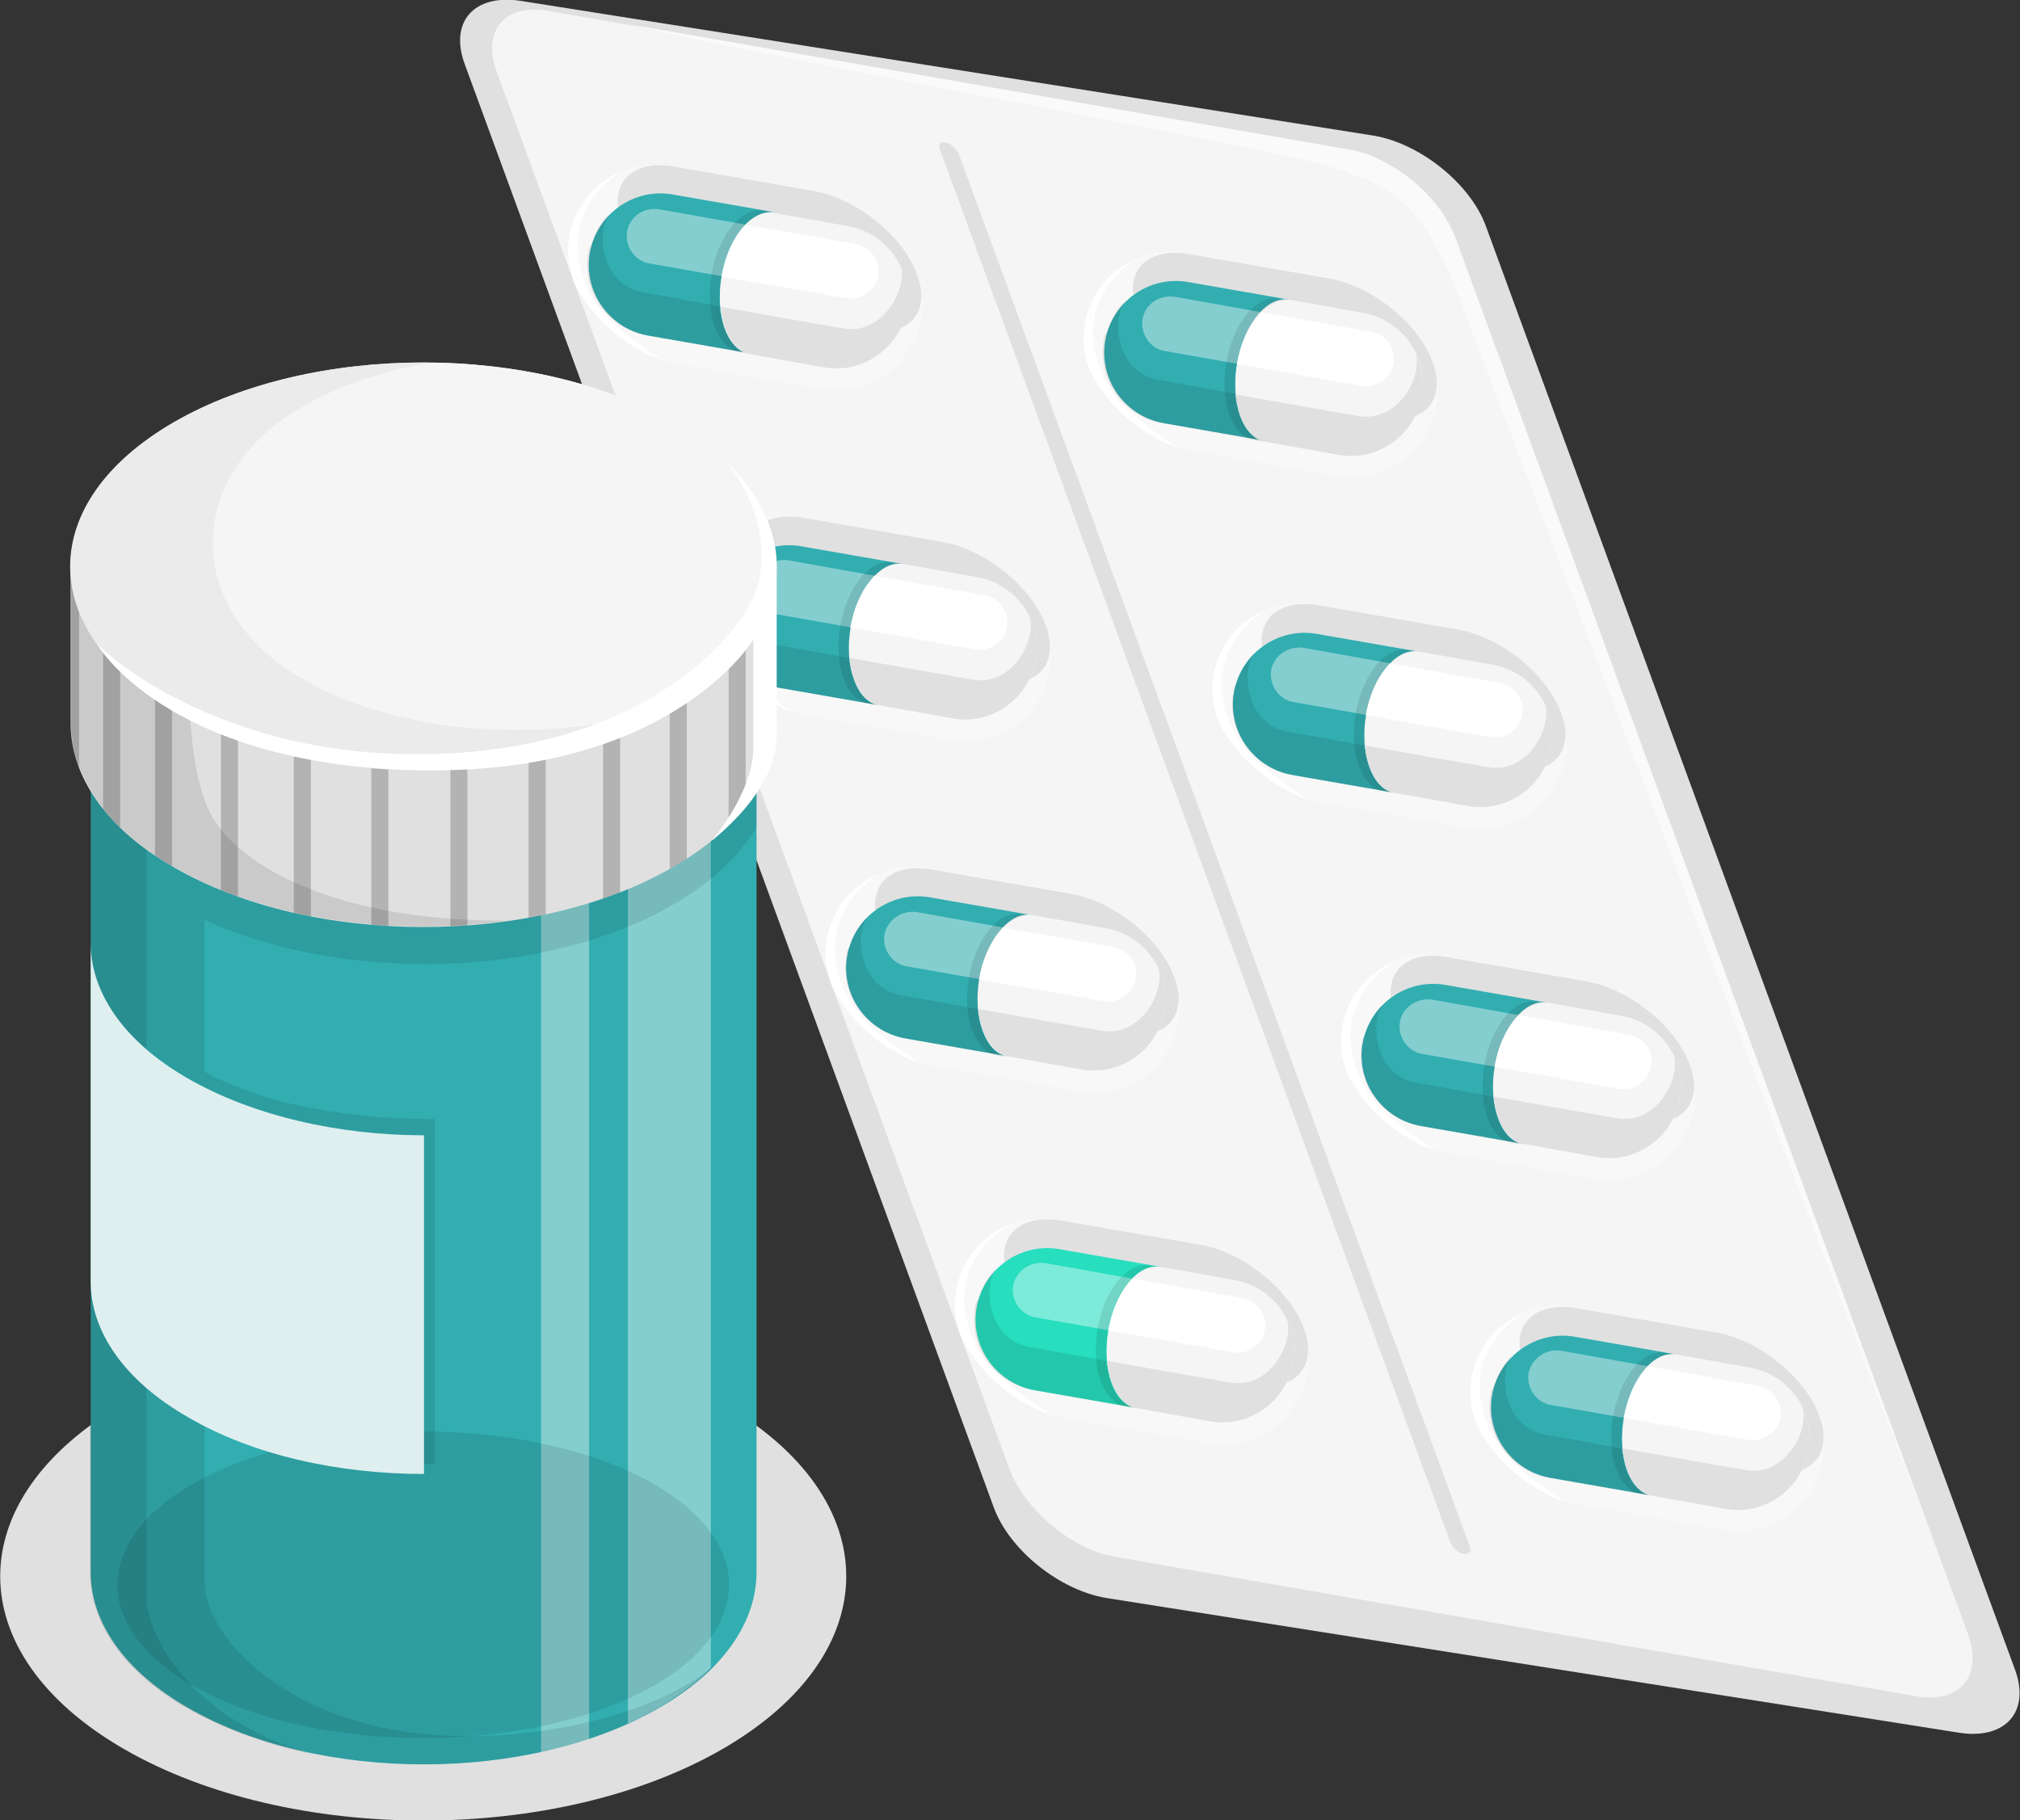 <?xml version="1.0" encoding="utf-8"?>
<!-- Generator: Adobe Illustrator 21.0.0, SVG Export Plug-In . SVG Version: 6.00 Build 0)  -->
<svg version="1.1" xmlns="http://www.w3.org/2000/svg" xmlns:xlink="http://www.w3.org/1999/xlink" x="0px" y="0px"
	 viewBox="0 0 260.6 234.9" style="enable-background:new 0 0 260.6 234.9;" xml:space="preserve">
<rect x="0" y="0" width="260.6" height="234.9" fill="#333333" stroke="none"/>
<style type="text/css">
	.st0{fill:#E0E0E0;}
	.st1{display:none;}
	.st2{fill:#F5F5F5;}
	.st3{fill:#FAFAFA;}
	.st4{opacity:0.7;fill:#FAFAFA;}
	.st5{fill:#FFFFFF;}
	.st6{fill:#27DEBF;}
	.st7{opacity:0.4;fill:#FFFFFF;}
	.st8{opacity:0.1;}
	.st9{fill:#32AEB1;}
	.st10{opacity:0.2;clip-path:url(#XMLID_2_);}
	.st11{opacity:0.1;clip-path:url(#XMLID_2_);}
	.st12{fill:#EBEBEB;}
	.st13{fill:#DFEFEF;}
</style>
<g id="Floor">
</g>
<g id="Shadows">
	<path id="Shadow_15_" class="st0" d="M93.2,181.1c21.3,12.3,21.3,32.3,0,44.6C71.9,238,37.3,238,16,225.7
		c-21.3-12.3-21.3-32.3,0-44.6C37.3,168.7,71.9,168.7,93.2,181.1z"/>
</g>
<g id="Clouds" class="st1">
</g>
<g id="Plants" class="st1">
</g>
<g id="Blister">
	<path id="XMLID_224_" class="st0" d="M259.9,215.3L191.7,29.2c-2-5.5-8.5-10.7-14.5-11.7L67.1,0.1c-6-0.9-9.2,2.8-7.1,8.3
		l68.2,186.1c2,5.5,8.5,10.7,14.5,11.7l110.1,17.4C258.8,224.5,262,220.8,259.9,215.3z"/>
	<path id="XMLID_223_" class="st2" d="M253.9,210.9L187.8,30.8c-2-5.3-8.1-10.5-13.7-11.4L70.7,1.4c-5.6-1-8.6,2.6-6.6,7.9
		l66.1,180.2c2,5.3,8.1,10.5,13.7,11.4l103.4,18C252.9,219.8,255.8,216.3,253.9,210.9z"/>
	<path id="XMLID_222_" class="st3" d="M174.1,19.3L80.9,3.1l0,0c28.3,6.4,84.1,16.1,91.4,18.6c7.4,2.5,11.5,4.3,16.8,18.9
		c5.4,14.6,61.1,160.4,61.1,160.4L187.8,30.8C185.9,25.4,179.7,20.3,174.1,19.3z"/>
	<path id="XMLID_221_" class="st0" d="M122,18.4c0.7,0.1,1.4,0.8,1.7,1.5l65.9,179.6c0.3,0.7-0.1,1.1-0.8,1
		c-0.7-0.1-1.4-0.8-1.7-1.5L121.3,19.4C121,18.7,121.3,18.2,122,18.4z"/>
	<path id="XMLID_220_" class="st4" d="M168.1,171.5L168.1,171.5c-0.2-0.6-0.5-1.1-0.8-1.7c-0.1-0.1-0.3-0.5-0.3-0.6
		c-2.5-4.1-7.6-7.8-12.4-8.6l-17.8-3.1c-0.1,0-0.1,0-0.1,0c-2-0.4-4.2-0.3-6.2,0.4c-5.8,2.1-8.8,8.5-6.6,14.3
		c0.2,0.6,0.5,1.1,0.8,1.6c0.1,0.1,0.3,0.4,0.4,0.6c2.6,4.1,7.6,7.8,12.3,8.6l17.8,3.1c0.1,0,0.1,0,0.1,0c2,0.4,4.2,0.3,6.2-0.4
		C167.3,183.6,170.2,177.2,168.1,171.5L168.1,171.5L168.1,171.5z"/>
	<path id="XMLID_219_" class="st0" d="M130.1,164.8c1.8,5,7.9,9.9,13.5,10.8l17.8,3.1c5.6,1,8.7-2.3,6.8-7.3
		c-1.8-5-7.9-9.9-13.5-10.8l-17.8-3.1C131.3,156.6,128.2,159.8,130.1,164.8z"/>
	<path id="XMLID_218_" class="st5" d="M130.1,158.1c-5.5,2.3-8.3,8.5-6.2,14.1c0.2,0.6,0.5,1.1,0.8,1.6c0.1,0.1,0.3,0.4,0.4,0.6
		c2.2,3.5,6.2,6.7,10.3,8.1c-6.1-4.1-9.7-6.9-10.8-12.8C123.4,163.6,127.6,159.5,130.1,158.1z"/>
	<g>
		<path id="XMLID_217_" class="st2" d="M146.6,181.7c-1.3-0.2-2.5-1.4-3.2-3.3c-1.4-3.9-0.4-9.7,2.2-12.9c1.3-1.6,2.8-2.3,4.2-2
			l9.5,1.7c5,0.9,8.4,5.7,7.5,10.7c-0.9,5-5.7,8.4-10.7,7.5L146.6,181.7z"/>
		<path id="XMLID_215_" class="st6" d="M133.5,179.4c-5-0.9-8.4-5.7-7.5-10.7c0.9-5,5.7-8.4,10.7-7.5l13.2,2.3
			c-1.3-0.2-2.8,0.4-4.2,2c-2.7,3.2-3.7,9-2.2,12.9c0.7,2,1.9,3.1,3.2,3.3L133.5,179.4z"/>
		<path id="XMLID_213_" class="st7" d="M130.7,165.9c-0.3,1.9,1,3.8,2.9,4.1l15.9,2.8c0.4-2.3,0.3-4.8-0.4-6.7
			c-0.1-0.2-0.2-0.4-0.2-0.6l-14-2.5C132.9,162.7,131.1,164,130.7,165.9z"/>
		<path id="XMLID_212_" class="st2" d="M146.6,181.7c-1.3-0.2-2.5-1.4-3.2-3.3c-1.4-3.9-0.4-9.7,2.2-12.9c1.3-1.6,2.8-2.3,4.2-2
			l9.5,1.7c5,0.9,8.4,5.7,7.5,10.7c-0.9,5-5.7,8.4-10.7,7.5L146.6,181.7z"/>
		<path id="XMLID_210_" class="st8" d="M145.6,165.5c-2.7,3.2-3.7,9-2.2,12.9c0.7,2,1.9,3.1,3.2,3.3l-0.8-0.1l-0.6-0.1
			c-1.3-0.2-2.5-1.4-3.2-3.3c-1.4-3.9-0.4-9.7,2.2-12.9c1.3-1.6,2.8-2.3,4.2-2l1.3,0.2C148.4,163.3,146.9,163.9,145.6,165.5z"/>
		<path id="XMLID_209_" class="st0" d="M166,170.2L166,170.2c0.8,1.7,1.2,3.7,0.8,5.7c-0.9,5-5.7,8.4-10.7,7.5l-9.5-1.7
			c-1.3-0.2-2.5-1.4-3.2-3.3c-0.3-0.9-0.5-1.8-0.6-2.8c5.6,1,12.4,2.2,15.9,2.8C164,179.3,167,173,166,170.2z"/>
		<path id="XMLID_208_" class="st5" d="M163.2,171.6c-0.3,1.9-2.2,3.2-4.1,2.9l-16.1-2.8c0.4-2.3,1.3-4.6,2.7-6.2
			c0.1-0.2,0.3-0.3,0.4-0.5l14.2,2.5C162.2,167.9,163.5,169.7,163.2,171.6z"/>
		<path id="XMLID_207_" class="st8" d="M126.2,167.6c0.1-0.2,0.1-0.3,0.2-0.5c0-0.1,0.1-0.2,0.1-0.4c0.1-0.1,0.1-0.3,0.2-0.4
			c0.1-0.1,0.1-0.3,0.2-0.4c0-0.1,0.1-0.1,0.1-0.2c0.3-0.6,0.7-1.1,1.1-1.6c0,0,0,0,0,0c0.2-0.2,0.3-0.3,0.5-0.5l0,0
			c-1.9,2.4-1.1,9.2,4.1,10.2c1.8,0.3,4.5,0.8,10,1.8c0.1,1,0.3,1.9,0.6,2.8c0.7,2,1.9,3.1,3.2,3.3l-13.2-2.3
			c-5-0.9-8.4-5.7-7.5-10.7c0-0.3,0.1-0.6,0.2-0.8C126.2,167.8,126.2,167.7,126.2,167.6z"/>
	</g>
	<path id="XMLID_206_" class="st4" d="M234.6,182.7L234.6,182.7c-0.2-0.6-0.5-1.1-0.8-1.7c-0.1-0.1-0.3-0.5-0.3-0.6
		c-2.5-4.1-7.6-7.8-12.4-8.6l-17.8-3.1c-0.1,0-0.1,0-0.1,0c-2-0.4-4.2-0.3-6.2,0.4c-5.8,2.1-8.8,8.5-6.6,14.3
		c0.2,0.6,0.5,1.1,0.8,1.6c0.1,0.1,0.3,0.4,0.4,0.6c2.6,4.1,7.6,7.8,12.3,8.6l17.8,3.1c0.1,0,0.1,0,0.1,0c2,0.4,4.2,0.3,6.2-0.4
		C233.8,194.9,236.7,188.5,234.6,182.7L234.6,182.7L234.6,182.7z"/>
	<path id="XMLID_205_" class="st0" d="M196.6,176.1c1.8,5,7.9,9.9,13.5,10.8l17.8,3.1c5.6,1,8.7-2.3,6.8-7.3
		c-1.8-5-7.9-9.9-13.5-10.8l-17.8-3.1C197.8,167.9,194.7,171.1,196.6,176.1z"/>
	<path id="XMLID_204_" class="st5" d="M196.6,169.4c-5.5,2.3-8.3,8.5-6.2,14.1c0.2,0.6,0.5,1.1,0.8,1.6c0.1,0.1,0.3,0.4,0.4,0.6
		c2.2,3.5,6.2,6.7,10.3,8.1c-6.1-4.1-9.7-6.9-10.8-12.8C189.9,174.9,194.1,170.8,196.6,169.4z"/>
	<g>
		<path id="XMLID_203_" class="st2" d="M213.1,193c-1.3-0.2-2.5-1.4-3.2-3.3c-1.4-3.9-0.4-9.7,2.2-12.9c1.3-1.6,2.8-2.3,4.2-2
			l9.5,1.7c5,0.9,8.4,5.7,7.5,10.7c-0.9,5-5.7,8.4-10.7,7.5L213.1,193z"/>
		<path id="XMLID_201_" class="st9" d="M200,190.7c-5-0.9-8.4-5.7-7.5-10.7c0.9-5,5.7-8.4,10.7-7.5l13.2,2.3c-1.3-0.2-2.8,0.4-4.2,2
			c-2.7,3.2-3.7,9-2.2,12.9c0.7,2,1.9,3.1,3.2,3.3L200,190.7z"/>
		<path id="XMLID_199_" class="st7" d="M197.2,177.2c-0.3,1.9,1,3.8,2.9,4.1l15.9,2.8c0.4-2.3,0.3-4.8-0.4-6.7
			c-0.1-0.2-0.2-0.4-0.2-0.6l-14-2.5C199.4,174,197.6,175.3,197.2,177.2z"/>
		<path id="XMLID_198_" class="st2" d="M213.1,193c-1.3-0.2-2.5-1.4-3.2-3.3c-1.4-3.9-0.4-9.7,2.2-12.9c1.3-1.6,2.8-2.3,4.2-2
			l9.5,1.7c5,0.9,8.4,5.7,7.5,10.7c-0.9,5-5.7,8.4-10.7,7.5L213.1,193z"/>
		<path id="XMLID_196_" class="st8" d="M212.1,176.8c-2.7,3.2-3.7,9-2.2,12.9c0.7,2,1.9,3.1,3.2,3.3l-0.8-0.1l-0.6-0.1
			c-1.3-0.2-2.5-1.4-3.2-3.3c-1.4-3.9-0.4-9.7,2.2-12.9c1.3-1.6,2.8-2.3,4.2-2l1.3,0.2C214.9,174.6,213.4,175.2,212.1,176.8z"/>
		<path id="XMLID_195_" class="st0" d="M232.5,181.5L232.5,181.5c0.8,1.7,1.2,3.7,0.8,5.7c-0.9,5-5.7,8.4-10.7,7.5l-9.5-1.7
			c-1.3-0.2-2.5-1.4-3.2-3.3c-0.3-0.9-0.5-1.8-0.6-2.8c5.6,1,12.4,2.2,15.9,2.8C230.5,190.6,233.5,184.3,232.5,181.5z"/>
		<path id="XMLID_194_" class="st5" d="M229.7,182.9c-0.3,1.9-2.2,3.2-4.1,2.9l-16.1-2.8c0.4-2.3,1.3-4.6,2.7-6.2
			c0.1-0.2,0.3-0.3,0.4-0.5l14.2,2.5C228.7,179.2,230,181,229.7,182.9z"/>
		<path id="XMLID_193_" class="st8" d="M192.7,178.9c0.1-0.2,0.1-0.3,0.2-0.5c0-0.1,0.1-0.2,0.1-0.4c0.1-0.1,0.1-0.3,0.2-0.4
			c0.1-0.1,0.1-0.3,0.2-0.4c0-0.1,0.1-0.1,0.1-0.2c0.3-0.6,0.7-1.1,1.1-1.6c0,0,0,0,0,0c0.2-0.2,0.3-0.3,0.5-0.5l0,0
			c-1.9,2.4-1.1,9.2,4.1,10.2c1.8,0.3,4.5,0.8,10,1.8c0.1,1,0.3,1.9,0.6,2.8c0.7,2,1.9,3.1,3.2,3.3l-13.2-2.3
			c-5-0.9-8.4-5.7-7.5-10.7c0-0.3,0.1-0.6,0.2-0.8C192.7,179,192.7,179,192.7,178.9z"/>
	</g>
	<path id="XMLID_192_" class="st4" d="M151.5,126.1L151.5,126.1c-0.2-0.6-0.5-1.1-0.8-1.7c-0.1-0.1-0.3-0.5-0.3-0.6
		c-2.5-4.1-7.6-7.8-12.4-8.6l-17.8-3.1c-0.1,0-0.1,0-0.1,0c-2-0.4-4.2-0.3-6.2,0.4c-5.8,2.1-8.8,8.5-6.6,14.3
		c0.2,0.6,0.5,1.1,0.8,1.6c0.1,0.1,0.3,0.4,0.4,0.6c2.6,4.1,7.6,7.8,12.3,8.6l17.8,3.1c0.1,0,0.1,0,0.1,0c2,0.4,4.2,0.3,6.2-0.4
		C150.7,138.3,153.6,131.9,151.5,126.1L151.5,126.1L151.5,126.1z"/>
	<path id="XMLID_191_" class="st0" d="M113.4,119.5c1.8,5,7.9,9.9,13.5,10.8l17.8,3.1c5.6,1,8.7-2.3,6.8-7.3
		c-1.8-5-7.9-9.9-13.5-10.8l-17.8-3.1C114.7,111.2,111.6,114.5,113.4,119.5z"/>
	<path id="XMLID_190_" class="st5" d="M113.4,112.8c-5.5,2.3-8.3,8.5-6.2,14.1c0.2,0.6,0.5,1.1,0.8,1.6c0.1,0.1,0.3,0.4,0.4,0.6
		c2.2,3.5,6.2,6.7,10.3,8.1c-6.1-4.1-9.7-6.9-10.8-12.8C106.8,118.3,110.9,114.2,113.4,112.8z"/>
	<g>
		<path id="XMLID_189_" class="st2" d="M130,136.3c-1.3-0.2-2.5-1.4-3.2-3.3c-1.4-3.9-0.4-9.7,2.2-12.9c1.3-1.6,2.8-2.3,4.2-2
			l9.5,1.7c5,0.9,8.4,5.7,7.5,10.7c-0.9,5-5.7,8.4-10.7,7.5L130,136.3z"/>
		<path id="XMLID_187_" class="st9" d="M116.8,134c-5-0.9-8.4-5.7-7.5-10.7c0.9-5,5.7-8.4,10.7-7.5l13.2,2.3c-1.3-0.2-2.8,0.4-4.2,2
			c-2.7,3.2-3.7,9-2.2,12.9c0.7,2,1.9,3.1,3.2,3.3L116.8,134z"/>
		<path id="XMLID_185_" class="st7" d="M114.1,120.6c-0.3,1.9,1,3.8,2.9,4.1l15.9,2.8c0.4-2.3,0.3-4.8-0.4-6.7
			c-0.1-0.2-0.2-0.4-0.2-0.6l-14-2.5C116.3,117.4,114.5,118.7,114.1,120.6z"/>
		<path id="XMLID_184_" class="st2" d="M130,136.3c-1.3-0.2-2.5-1.4-3.2-3.3c-1.4-3.9-0.4-9.7,2.2-12.9c1.3-1.6,2.8-2.3,4.2-2
			l9.5,1.7c5,0.9,8.4,5.7,7.5,10.7c-0.9,5-5.7,8.4-10.7,7.5L130,136.3z"/>
		<path id="XMLID_182_" class="st8" d="M129,120.2c-2.7,3.2-3.7,9-2.2,12.9c0.7,2,1.9,3.1,3.2,3.3l-0.8-0.1l-0.6-0.1
			c-1.3-0.2-2.5-1.4-3.2-3.3c-1.4-3.9-0.4-9.7,2.2-12.9c1.3-1.6,2.8-2.3,4.2-2l1.3,0.2C131.8,117.9,130.3,118.6,129,120.2z"/>
		<path id="XMLID_181_" class="st0" d="M149.4,124.8L149.4,124.8c0.8,1.7,1.2,3.7,0.8,5.7c-0.9,5-5.7,8.4-10.7,7.5l-9.5-1.7
			c-1.3-0.2-2.5-1.4-3.2-3.3c-0.3-0.9-0.5-1.8-0.6-2.8c5.6,1,12.4,2.2,15.9,2.8C147.3,133.9,150.4,127.7,149.4,124.8z"/>
		<path id="XMLID_180_" class="st5" d="M146.5,126.3c-0.3,1.9-2.2,3.2-4.1,2.9l-16.1-2.8c0.4-2.3,1.3-4.6,2.7-6.2
			c0.1-0.2,0.3-0.3,0.4-0.5l14.2,2.5C145.6,122.5,146.9,124.4,146.5,126.3z"/>
		<path id="XMLID_179_" class="st8" d="M109.6,122.2c0.1-0.2,0.1-0.3,0.2-0.5c0-0.1,0.1-0.2,0.1-0.4c0.1-0.1,0.1-0.3,0.2-0.4
			c0.1-0.1,0.1-0.3,0.2-0.4c0-0.1,0.1-0.1,0.1-0.2c0.3-0.6,0.7-1.1,1.1-1.6c0,0,0,0,0,0c0.2-0.2,0.3-0.3,0.5-0.5l0,0
			c-1.9,2.4-1.1,9.2,4.1,10.2c1.8,0.3,4.5,0.8,10,1.8c0.1,1,0.3,1.9,0.6,2.8c0.7,2,1.9,3.1,3.2,3.3l-13.2-2.3
			c-5-0.9-8.4-5.7-7.5-10.7c0-0.3,0.1-0.6,0.2-0.8C109.5,122.4,109.6,122.3,109.6,122.2z"/>
	</g>
	<path id="XMLID_178_" class="st4" d="M218,137.4L218,137.4c-0.2-0.6-0.5-1.1-0.8-1.7c-0.1-0.1-0.3-0.5-0.3-0.6
		c-2.5-4.1-7.6-7.8-12.4-8.6l-17.8-3.1c-0.1,0-0.1,0-0.1,0c-2-0.4-4.2-0.3-6.2,0.4c-5.8,2.1-8.8,8.5-6.6,14.3
		c0.2,0.6,0.5,1.1,0.8,1.6c0.1,0.1,0.3,0.4,0.4,0.6c2.6,4.1,7.6,7.8,12.3,8.6l17.8,3.1c0.1,0,0.1,0,0.1,0c2,0.4,4.2,0.3,6.2-0.4
		C217.1,149.6,220.1,143.2,218,137.4L218,137.4L218,137.4z"/>
	<path id="XMLID_177_" class="st0" d="M179.9,130.8c1.8,5,7.9,9.9,13.5,10.8l17.8,3.1c5.6,1,8.7-2.3,6.8-7.3
		c-1.8-5-7.9-9.9-13.5-10.8l-17.8-3.1C181.2,122.5,178.1,125.8,179.9,130.8z"/>
	<path id="XMLID_176_" class="st5" d="M179.9,124.1c-5.5,2.3-8.3,8.5-6.2,14.1c0.2,0.6,0.5,1.1,0.8,1.6c0.1,0.1,0.3,0.4,0.4,0.6
		c2.2,3.5,6.2,6.7,10.3,8.1c-6.1-4.1-9.7-6.9-10.8-12.8C173.3,129.6,177.4,125.5,179.9,124.1z"/>
	<g>
		<path id="XMLID_175_" class="st2" d="M196.5,147.6c-1.3-0.2-2.5-1.4-3.2-3.3c-1.4-3.9-0.4-9.7,2.2-12.9c1.3-1.6,2.8-2.3,4.2-2
			l9.5,1.7c5,0.9,8.4,5.7,7.5,10.7c-0.9,5-5.7,8.4-10.7,7.5L196.5,147.6z"/>
		<path id="XMLID_173_" class="st9" d="M183.3,145.3c-5-0.9-8.4-5.7-7.5-10.7c0.9-5,5.7-8.4,10.7-7.5l13.2,2.3
			c-1.3-0.2-2.8,0.4-4.2,2c-2.7,3.2-3.7,9-2.2,12.9c0.7,2,1.9,3.1,3.2,3.3L183.3,145.3z"/>
		<path id="XMLID_171_" class="st7" d="M180.6,131.9c-0.3,1.9,1,3.8,2.9,4.1l15.9,2.8c0.4-2.3,0.3-4.8-0.4-6.7
			c-0.1-0.2-0.2-0.4-0.2-0.6l-14-2.5C182.8,128.7,180.9,130,180.6,131.9z"/>
		<path id="XMLID_170_" class="st2" d="M196.5,147.6c-1.3-0.2-2.5-1.4-3.2-3.3c-1.4-3.9-0.4-9.7,2.2-12.9c1.3-1.6,2.8-2.3,4.2-2
			l9.5,1.7c5,0.9,8.4,5.7,7.5,10.7c-0.9,5-5.7,8.4-10.7,7.5L196.5,147.6z"/>
		<path id="XMLID_168_" class="st8" d="M195.5,131.5c-2.7,3.2-3.7,9-2.2,12.9c0.7,2,1.9,3.1,3.2,3.3l-0.8-0.1l-0.6-0.1
			c-1.3-0.2-2.5-1.4-3.2-3.3c-1.4-3.9-0.4-9.7,2.2-12.9c1.3-1.6,2.8-2.3,4.2-2l1.3,0.2C198.3,129.2,196.8,129.9,195.5,131.5z"/>
		<path id="XMLID_167_" class="st0" d="M215.9,136.1L215.9,136.1c0.8,1.7,1.2,3.7,0.8,5.7c-0.9,5-5.7,8.4-10.7,7.5l-9.5-1.7
			c-1.3-0.2-2.5-1.4-3.2-3.3c-0.3-0.9-0.5-1.8-0.6-2.8c5.6,1,12.4,2.2,15.9,2.8C213.8,145.2,216.9,139,215.9,136.1z"/>
		<path id="XMLID_166_" class="st5" d="M213,137.6c-0.3,1.9-2.2,3.2-4.1,2.9l-16.1-2.8c0.4-2.3,1.3-4.6,2.7-6.2
			c0.1-0.2,0.3-0.3,0.4-0.5l14.2,2.5C212.1,133.8,213.4,135.7,213,137.6z"/>
		<path id="XMLID_165_" class="st8" d="M176.1,133.5c0.1-0.2,0.1-0.3,0.2-0.5c0-0.1,0.1-0.2,0.1-0.4c0.1-0.1,0.1-0.3,0.2-0.4
			c0.1-0.1,0.1-0.3,0.2-0.4c0-0.1,0.1-0.1,0.1-0.2c0.3-0.6,0.7-1.1,1.1-1.6c0,0,0,0,0,0c0.2-0.2,0.3-0.3,0.5-0.5l0,0
			c-1.9,2.4-1.1,9.2,4.1,10.2c1.8,0.3,4.5,0.8,10,1.8c0.1,1,0.3,1.9,0.6,2.8c0.7,2,1.9,3.1,3.2,3.3l-13.2-2.3
			c-5-0.9-8.4-5.7-7.5-10.7c0-0.3,0.1-0.6,0.2-0.8C176,133.7,176.1,133.6,176.1,133.5z"/>
	</g>
	<path id="XMLID_164_" class="st4" d="M134.9,80.8L134.9,80.8c-0.2-0.6-0.5-1.1-0.8-1.7c-0.1-0.1-0.3-0.5-0.3-0.6
		c-2.5-4.1-7.6-7.8-12.4-8.6l-17.8-3.1c-0.1,0-0.1,0-0.1,0c-2-0.4-4.2-0.3-6.2,0.4c-5.8,2.1-8.8,8.5-6.6,14.3
		c0.2,0.6,0.5,1.1,0.8,1.6c0.1,0.1,0.3,0.4,0.4,0.6c2.6,4.1,7.6,7.8,12.3,8.6l17.8,3.1c0.1,0,0.1,0,0.1,0c2,0.4,4.2,0.3,6.2-0.4
		C134,93,137,86.6,134.9,80.8L134.9,80.8L134.9,80.8z"/>
	<path id="XMLID_163_" class="st0" d="M96.8,74.1c1.8,5,7.9,9.9,13.5,10.8l17.8,3.1c5.6,1,8.7-2.3,6.8-7.3c-1.8-5-7.9-9.9-13.5-10.8
		l-17.8-3.1C98,65.9,95,69.1,96.8,74.1z"/>
	<path id="XMLID_162_" class="st5" d="M96.8,67.4c-5.5,2.3-8.3,8.5-6.2,14.1c0.2,0.6,0.5,1.1,0.8,1.6c0.1,0.1,0.3,0.4,0.4,0.6
		c2.2,3.5,6.2,6.7,10.3,8.1c-6.1-4.1-9.7-6.9-10.8-12.8C90.2,72.9,94.3,68.9,96.8,67.4z"/>
	<g>
		<path id="XMLID_161_" class="st2" d="M113.4,91c-1.3-0.2-2.5-1.4-3.2-3.3c-1.4-3.9-0.4-9.7,2.2-12.9c1.3-1.6,2.8-2.3,4.2-2
			l9.5,1.7c5,0.9,8.4,5.7,7.5,10.7c-0.9,5-5.7,8.4-10.7,7.5L113.4,91z"/>
		<path id="XMLID_159_" class="st9" d="M100.2,88.7c-5-0.9-8.4-5.7-7.5-10.7c0.9-5,5.7-8.4,10.7-7.5l13.2,2.3
			c-1.3-0.2-2.8,0.4-4.2,2c-2.7,3.2-3.7,9-2.2,12.9c0.7,2,1.9,3.1,3.2,3.3L100.2,88.7z"/>
		<path id="XMLID_157_" class="st7" d="M97.5,75.2c-0.3,1.9,1,3.8,2.9,4.1l15.9,2.8c0.4-2.3,0.3-4.8-0.4-6.7
			c-0.1-0.2-0.2-0.4-0.2-0.6l-14-2.5C99.7,72,97.8,73.3,97.5,75.2z"/>
		<path id="XMLID_156_" class="st2" d="M113.4,91c-1.3-0.2-2.5-1.4-3.2-3.3c-1.4-3.9-0.4-9.7,2.2-12.9c1.3-1.6,2.8-2.3,4.2-2
			l9.5,1.7c5,0.9,8.4,5.7,7.5,10.7c-0.9,5-5.7,8.4-10.7,7.5L113.4,91z"/>
		<path id="XMLID_154_" class="st8" d="M112.4,74.8c-2.7,3.2-3.7,9-2.2,12.9c0.7,2,1.9,3.1,3.2,3.3l-0.8-0.1l-0.6-0.1
			c-1.3-0.2-2.5-1.4-3.2-3.3c-1.4-3.9-0.4-9.7,2.2-12.9c1.3-1.6,2.8-2.3,4.2-2l1.3,0.2C115.2,72.6,113.7,73.2,112.4,74.8z"/>
		<path id="XMLID_153_" class="st0" d="M132.8,79.5L132.8,79.5c0.8,1.7,1.2,3.7,0.8,5.7c-0.9,5-5.7,8.4-10.7,7.5l-9.5-1.7
			c-1.3-0.2-2.5-1.4-3.2-3.3c-0.3-0.9-0.5-1.8-0.6-2.8c5.6,1,12.4,2.2,15.9,2.8C130.7,88.6,133.8,82.4,132.8,79.5z"/>
		<path id="XMLID_152_" class="st5" d="M129.9,80.9c-0.3,1.9-2.2,3.2-4.1,2.9L109.7,81c0.4-2.3,1.3-4.6,2.7-6.2
			c0.1-0.2,0.3-0.3,0.4-0.5l14.2,2.5C129,77.2,130.2,79,129.9,80.9z"/>
		<path id="XMLID_151_" class="st8" d="M93,76.9c0.1-0.2,0.1-0.3,0.2-0.5c0-0.1,0.1-0.2,0.1-0.4c0.1-0.1,0.1-0.3,0.2-0.4
			c0.1-0.1,0.1-0.3,0.2-0.4c0-0.1,0.1-0.1,0.1-0.2c0.3-0.6,0.7-1.1,1.1-1.6c0,0,0,0,0,0c0.2-0.2,0.3-0.3,0.5-0.5l0,0
			c-1.9,2.4-1.1,9.2,4.1,10.2c1.8,0.3,4.5,0.8,10,1.8c0.1,1,0.3,1.9,0.6,2.8c0.7,2,1.9,3.1,3.2,3.3l-13.2-2.3
			c-5-0.9-8.4-5.7-7.5-10.7c0-0.3,0.1-0.6,0.2-0.8C92.9,77.1,92.9,77,93,76.9z"/>
	</g>
	<path id="XMLID_150_" class="st4" d="M201.4,92.1L201.4,92.1c-0.2-0.6-0.5-1.1-0.8-1.7c-0.1-0.1-0.3-0.5-0.3-0.6
		c-2.5-4.1-7.6-7.8-12.4-8.6l-17.8-3.1c-0.1,0-0.1,0-0.1,0c-2-0.4-4.2-0.3-6.2,0.4c-5.8,2.1-8.8,8.5-6.6,14.3
		c0.2,0.6,0.5,1.1,0.8,1.6c0.1,0.1,0.3,0.4,0.4,0.6c2.6,4.1,7.6,7.8,12.3,8.6l17.8,3.1c0.1,0,0.1,0,0.1,0c2,0.4,4.2,0.3,6.2-0.4
		C200.5,104.3,203.5,97.8,201.4,92.1L201.4,92.1L201.4,92.1z"/>
	<path id="XMLID_149_" class="st0" d="M163.3,85.4c1.8,5,7.9,9.9,13.5,10.8l17.8,3.1c5.6,1,8.7-2.3,6.8-7.3
		c-1.8-5-7.9-9.9-13.5-10.8l-17.8-3.1C164.5,77.2,161.5,80.4,163.3,85.4z"/>
	<path id="XMLID_148_" class="st5" d="M163.3,78.7c-5.5,2.3-8.3,8.5-6.2,14.1c0.2,0.6,0.5,1.1,0.8,1.6c0.1,0.1,0.3,0.4,0.4,0.6
		c2.2,3.5,6.2,6.7,10.3,8.1c-6.1-4.1-9.7-6.9-10.8-12.8C156.7,84.2,160.8,80.2,163.3,78.7z"/>
	<g>
		<path id="XMLID_147_" class="st2" d="M179.9,102.3c-1.3-0.2-2.5-1.4-3.2-3.3c-1.4-3.9-0.4-9.7,2.2-12.9c1.3-1.6,2.8-2.3,4.2-2
			l9.5,1.7c5,0.9,8.4,5.7,7.5,10.7c-0.9,5-5.7,8.4-10.7,7.5L179.9,102.3z"/>
		<path id="XMLID_145_" class="st9" d="M166.7,100c-5-0.9-8.4-5.7-7.5-10.7c0.9-5,5.7-8.4,10.7-7.5l13.2,2.3c-1.3-0.2-2.8,0.4-4.2,2
			c-2.7,3.2-3.7,9-2.2,12.9c0.7,2,1.9,3.1,3.2,3.3L166.7,100z"/>
		<path id="XMLID_143_" class="st7" d="M164,86.5c-0.3,1.9,1,3.8,2.9,4.1l15.9,2.8c0.4-2.3,0.3-4.8-0.4-6.7
			c-0.1-0.2-0.2-0.4-0.2-0.6l-14-2.5C166.2,83.3,164.3,84.6,164,86.5z"/>
		<path id="XMLID_142_" class="st2" d="M179.9,102.3c-1.3-0.2-2.5-1.4-3.2-3.3c-1.4-3.9-0.4-9.7,2.2-12.9c1.3-1.6,2.8-2.3,4.2-2
			l9.5,1.7c5,0.9,8.4,5.7,7.5,10.7c-0.9,5-5.7,8.4-10.7,7.5L179.9,102.3z"/>
		<path id="XMLID_140_" class="st8" d="M178.9,86.1c-2.7,3.2-3.7,9-2.2,12.9c0.7,2,1.9,3.1,3.2,3.3l-0.8-0.1l-0.6-0.1
			c-1.3-0.2-2.5-1.4-3.2-3.3c-1.4-3.9-0.4-9.7,2.2-12.9c1.3-1.6,2.8-2.3,4.2-2l1.3,0.2C181.7,83.9,180.2,84.5,178.9,86.1z"/>
		<path id="XMLID_139_" class="st0" d="M199.3,90.8L199.3,90.8c0.8,1.7,1.2,3.7,0.8,5.7c-0.9,5-5.7,8.4-10.7,7.5l-9.5-1.7
			c-1.3-0.2-2.5-1.4-3.2-3.3c-0.3-0.9-0.5-1.8-0.6-2.8c5.6,1,12.4,2.2,15.9,2.8C197.2,99.9,200.3,93.7,199.3,90.8z"/>
		<path id="XMLID_98_" class="st5" d="M196.4,92.2c-0.3,1.9-2.2,3.2-4.1,2.9l-16.1-2.8c0.4-2.3,1.3-4.6,2.7-6.2
			c0.1-0.2,0.3-0.3,0.4-0.5l14.2,2.5C195.4,88.5,196.7,90.3,196.4,92.2z"/>
		<path id="XMLID_97_" class="st8" d="M159.5,88.2c0.1-0.2,0.1-0.3,0.2-0.5c0-0.1,0.1-0.2,0.1-0.4c0.1-0.1,0.1-0.3,0.2-0.4
			c0.1-0.1,0.1-0.3,0.2-0.4c0-0.1,0.1-0.1,0.1-0.2c0.3-0.6,0.7-1.1,1.1-1.6c0,0,0,0,0,0c0.2-0.2,0.3-0.3,0.5-0.5l0,0
			c-1.9,2.4-1.1,9.2,4.1,10.2c1.8,0.3,4.5,0.8,10,1.8c0.1,1,0.3,1.9,0.6,2.8c0.7,2,1.9,3.1,3.2,3.3l-13.2-2.3
			c-5-0.9-8.4-5.7-7.5-10.7c0-0.3,0.1-0.6,0.2-0.8C159.4,88.4,159.4,88.3,159.5,88.2z"/>
	</g>
	<path id="XMLID_96_" class="st4" d="M118.3,35.4L118.3,35.4c-0.2-0.6-0.5-1.1-0.8-1.7c-0.1-0.1-0.3-0.5-0.3-0.6
		c-2.5-4.1-7.6-7.8-12.4-8.6L87,21.5c-0.1,0-0.1,0-0.1,0c-2-0.4-4.2-0.3-6.2,0.4c-5.8,2.1-8.8,8.5-6.6,14.3c0.2,0.6,0.5,1.1,0.8,1.6
		c0.1,0.1,0.3,0.4,0.4,0.6c2.6,4.1,7.6,7.8,12.3,8.6l17.8,3.1c0.1,0,0.1,0,0.1,0c2,0.4,4.2,0.3,6.2-0.4
		C117.4,47.6,120.4,41.2,118.3,35.4L118.3,35.4L118.3,35.4z"/>
	<path id="XMLID_95_" class="st0" d="M80.2,28.8c1.8,5,7.9,9.9,13.5,10.8l17.8,3.1c5.6,1,8.7-2.3,6.8-7.3c-1.8-5-7.9-9.9-13.5-10.8
		L87,21.5C81.4,20.5,78.4,23.8,80.2,28.8z"/>
	<path id="XMLID_94_" class="st5" d="M80.2,22.1c-5.5,2.3-8.3,8.5-6.2,14.1c0.2,0.6,0.5,1.1,0.8,1.6c0.1,0.1,0.3,0.4,0.4,0.6
		c2.2,3.5,6.2,6.7,10.3,8.1c-6.1-4.1-9.7-6.9-10.8-12.8C73.6,27.6,77.7,23.5,80.2,22.1z"/>
	<g>
		<path id="XMLID_93_" class="st2" d="M96.7,45.7c-1.3-0.2-2.5-1.4-3.2-3.3c-1.4-3.9-0.4-9.7,2.2-12.9c1.3-1.6,2.8-2.3,4.2-2
			l9.5,1.7c5,0.9,8.4,5.7,7.5,10.7c-0.9,5-5.7,8.4-10.7,7.5L96.7,45.7z"/>
		<path id="XMLID_90_" class="st9" d="M83.6,43.3c-5-0.9-8.4-5.7-7.5-10.7c0.9-5,5.7-8.4,10.7-7.5l13.2,2.3c-1.3-0.2-2.8,0.4-4.2,2
			c-2.7,3.2-3.7,9-2.2,12.9c0.7,2,1.9,3.1,3.2,3.3L83.6,43.3z"/>
		<path id="XMLID_88_" class="st7" d="M80.9,29.9c-0.3,1.9,1,3.8,2.9,4.1l15.9,2.8c0.4-2.3,0.3-4.8-0.4-6.7
			c-0.1-0.2-0.2-0.4-0.2-0.6L85,27C83,26.7,81.2,28,80.9,29.9z"/>
		<path id="XMLID_87_" class="st2" d="M96.7,45.7c-1.3-0.2-2.5-1.4-3.2-3.3c-1.4-3.9-0.4-9.7,2.2-12.9c1.3-1.6,2.8-2.3,4.2-2
			l9.5,1.7c5,0.9,8.4,5.7,7.5,10.7c-0.9,5-5.7,8.4-10.7,7.5L96.7,45.7z"/>
		<path id="XMLID_85_" class="st8" d="M95.7,29.5c-2.7,3.2-3.7,9-2.2,12.9c0.7,2,1.9,3.1,3.2,3.3L96,45.5l-0.6-0.1
			c-1.3-0.2-2.5-1.4-3.2-3.3c-1.4-3.9-0.4-9.7,2.2-12.9c1.3-1.6,2.8-2.3,4.2-2l1.3,0.2C98.6,27.2,97.1,27.9,95.7,29.5z"/>
		<path id="XMLID_84_" class="st0" d="M116.2,34.2L116.2,34.2c0.8,1.7,1.2,3.7,0.8,5.7c-0.9,5-5.7,8.4-10.7,7.5l-9.5-1.7
			c-1.3-0.2-2.5-1.4-3.2-3.3c-0.3-0.9-0.5-1.8-0.6-2.8c5.6,1,12.4,2.2,15.9,2.8C114.1,43.2,117.1,37,116.2,34.2z"/>
		<path id="XMLID_83_" class="st5" d="M113.3,35.6c-0.3,1.9-2.2,3.2-4.1,2.9l-16.1-2.8c0.4-2.3,1.3-4.6,2.7-6.2
			c0.1-0.2,0.3-0.3,0.4-0.5l14.2,2.5C112.3,31.8,113.6,33.7,113.3,35.6z"/>
		<path id="XMLID_82_" class="st8" d="M76.3,31.5c0.1-0.2,0.1-0.3,0.2-0.5c0-0.1,0.1-0.2,0.1-0.4c0.1-0.1,0.1-0.3,0.2-0.4
			c0.1-0.1,0.1-0.3,0.2-0.4c0-0.1,0.1-0.1,0.1-0.2c0.3-0.6,0.7-1.1,1.1-1.6c0,0,0,0,0,0c0.2-0.2,0.3-0.3,0.5-0.5l0,0
			c-1.9,2.4-1.1,9.2,4.1,10.2c1.8,0.3,4.5,0.8,10,1.8c0.1,1,0.3,1.9,0.6,2.8c0.7,2,1.9,3.1,3.2,3.3l-13.2-2.3
			c-5-0.9-8.4-5.7-7.5-10.7c0-0.3,0.1-0.6,0.2-0.8C76.3,31.7,76.3,31.6,76.3,31.5z"/>
	</g>
	<path id="XMLID_81_" class="st4" d="M184.7,46.7L184.7,46.7c-0.2-0.6-0.5-1.1-0.8-1.7c-0.1-0.1-0.3-0.5-0.3-0.6
		c-2.5-4.1-7.6-7.8-12.4-8.6l-17.8-3.1c-0.1,0-0.1,0-0.1,0c-2-0.4-4.2-0.3-6.2,0.4c-5.8,2.1-8.8,8.5-6.6,14.3
		c0.2,0.6,0.5,1.1,0.8,1.6c0.1,0.1,0.3,0.4,0.4,0.6c2.6,4.1,7.6,7.8,12.3,8.6l17.8,3.1c0.1,0,0.1,0,0.1,0c2,0.4,4.2,0.3,6.2-0.4
		C183.9,58.9,186.9,52.5,184.7,46.7L184.7,46.7L184.7,46.7z"/>
	<path id="XMLID_80_" class="st0" d="M146.7,40.1c1.8,5,7.9,9.9,13.5,10.8l17.8,3.1c5.6,1,8.7-2.3,6.8-7.3c-1.8-5-7.9-9.9-13.5-10.8
		l-17.8-3.1C147.9,31.8,144.8,35.1,146.7,40.1z"/>
	<path id="XMLID_79_" class="st5" d="M146.7,33.4c-5.5,2.3-8.3,8.5-6.2,14.1c0.2,0.6,0.5,1.1,0.8,1.6c0.1,0.1,0.3,0.4,0.4,0.6
		c2.2,3.5,6.2,6.7,10.3,8.1c-6.1-4.1-9.7-6.9-10.8-12.8C140,38.9,144.2,34.8,146.7,33.4z"/>
	<g>
		<path id="XMLID_78_" class="st2" d="M163.2,56.9c-1.3-0.2-2.5-1.4-3.2-3.3c-1.4-3.9-0.4-9.7,2.2-12.9c1.3-1.6,2.8-2.3,4.2-2
			l9.5,1.7c5,0.9,8.4,5.7,7.5,10.7c-0.9,5-5.7,8.4-10.7,7.5L163.2,56.9z"/>
		<path id="XMLID_76_" class="st9" d="M150.1,54.6c-5-0.9-8.4-5.7-7.5-10.7c0.9-5,5.7-8.4,10.7-7.5l13.2,2.3c-1.3-0.2-2.8,0.4-4.2,2
			c-2.7,3.2-3.7,9-2.2,12.9c0.7,2,1.9,3.1,3.2,3.3L150.1,54.6z"/>
		<path id="XMLID_74_" class="st7" d="M147.4,41.2c-0.3,1.9,1,3.8,2.9,4.1l15.9,2.8c0.4-2.3,0.3-4.8-0.4-6.7
			c-0.1-0.2-0.2-0.4-0.2-0.6l-14-2.5C149.5,38,147.7,39.3,147.4,41.2z"/>
		<path id="XMLID_73_" class="st2" d="M163.2,56.9c-1.3-0.2-2.5-1.4-3.2-3.3c-1.4-3.9-0.4-9.7,2.2-12.9c1.3-1.6,2.8-2.3,4.2-2
			l9.5,1.7c5,0.9,8.4,5.7,7.5,10.7c-0.9,5-5.7,8.4-10.7,7.5L163.2,56.9z"/>
		<path id="XMLID_71_" class="st8" d="M162.2,40.8c-2.7,3.2-3.7,9-2.2,12.9c0.7,2,1.9,3.1,3.2,3.3l-0.8-0.1l-0.6-0.1
			c-1.3-0.2-2.5-1.4-3.2-3.3c-1.4-3.9-0.4-9.7,2.2-12.9c1.3-1.6,2.8-2.3,4.2-2l1.3,0.2C165.1,38.5,163.6,39.2,162.2,40.8z"/>
		<path id="XMLID_70_" class="st0" d="M182.6,45.5L182.6,45.5c0.8,1.7,1.2,3.7,0.8,5.7c-0.9,5-5.7,8.4-10.7,7.5l-9.5-1.7
			c-1.3-0.2-2.5-1.4-3.2-3.3c-0.3-0.9-0.5-1.8-0.6-2.8c5.6,1,12.4,2.2,15.9,2.8C180.6,54.5,183.6,48.3,182.6,45.5z"/>
		<path id="XMLID_69_" class="st5" d="M179.8,46.9c-0.3,1.9-2.2,3.2-4.1,2.9L159.6,47c0.4-2.3,1.3-4.6,2.7-6.2
			c0.1-0.2,0.3-0.3,0.4-0.5l14.2,2.5C178.8,43.1,180.1,45,179.8,46.9z"/>
		<path id="XMLID_68_" class="st8" d="M142.8,42.8c0.1-0.2,0.1-0.3,0.2-0.5c0-0.1,0.1-0.2,0.1-0.4c0.1-0.1,0.1-0.3,0.2-0.4
			c0.1-0.1,0.1-0.3,0.2-0.4c0-0.1,0.1-0.1,0.1-0.2c0.3-0.6,0.7-1.1,1.1-1.6c0,0,0,0,0,0c0.2-0.2,0.3-0.3,0.5-0.5l0,0
			c-1.9,2.4-1.1,9.2,4.1,10.2c1.8,0.3,4.5,0.8,10,1.8c0.1,1,0.3,1.9,0.6,2.8c0.7,2,1.9,3.1,3.2,3.3l-13.2-2.3
			c-5-0.9-8.4-5.7-7.5-10.7c0-0.3,0.1-0.6,0.2-0.8C142.8,43,142.8,42.9,142.8,42.8z"/>
	</g>
</g>
<g id="Pillls_Bottle_1">
</g>
<g id="Pills">
</g>
<g id="Pillls_Bottle_2">
	<g id="Pill_Bottle_2_">
		<path id="XMLID_138_" class="st9" d="M97.5,92.7c0-6.3-4.2-12.7-12.6-17.5c-16.8-9.7-43.9-9.7-60.7,0C15.9,80,11.7,86.4,11.7,92.7
			l0,0v110.2l0,0c0,6.3,4.2,12.7,12.6,17.5c16.8,9.7,43.9,9.7,60.7,0c8.4-4.8,12.6-11.2,12.6-17.5l0,0V92.7z"/>
		<path id="XMLID_136_" class="st7" d="M81,73.2v149.2c1.4-0.6,2.7-1.3,3.9-2c2.7-1.6,5-3.3,6.8-5.2V80.4c-1.8-1.8-4.1-3.6-6.8-5.2
			C83.7,74.5,82.4,73.8,81,73.2z"/>
		<path id="XMLID_134_" class="st7" d="M69.8,226.1c2.1-0.5,4.2-1,6.2-1.7V71.3c-2-0.7-4.1-1.2-6.2-1.7V226.1z"/>
		<path class="st8" d="M96.8,88.2c-2.2-3.2-5.6-6.1-10-8.7c-16.5-9.6-42.6-10.2-60.5-2c0-1.1,0-2.2,0-3.4c-0.7,0.3-1.4,0.7-2,1.1
			C15.9,80,11.7,86.4,11.7,92.7v14v2.8c0,0,0,0,0,0v69.4c0,0,0,0,0,0v24c0,6.3,4.2,12.7,12.6,17.5c16.8,9.7,43.9,9.7,60.7,0
			c3.1-1.8,5.7-3.8,7.7-6c-8,7.5-27.9,11.6-42.6,8.7c-14.8-2.9-23.7-12.3-23.7-19c0-1,0-18.6,0-21.8c8.3,4.5,19.1,6.6,29.7,6.6
			l0-44.5c-10.6,0-21.4-1.6-29.7-6.1c0-3.1,0-16.4,0-19.6c17.9,8.2,44,7.6,60.5-2c5-2.9,8.5-6.3,10.7-9.9v-14
			C97.5,91.2,97.3,89.7,96.8,88.2z"/>
		<path id="XMLID_133_" class="st8" d="M18.9,206c0-4,0-102.9,0-127c-4.8,4.2-7.3,9-7.3,13.8v110.2c0,6.3,4.2,12.7,12.6,17.5
			c4.8,2.7,10.4,4.7,16.3,5.9C24.4,221.9,18.9,210.9,18.9,206z"/>
		<path id="XMLID_132_" class="st0" d="M100.1,73.1c0-6.7-4.4-13.5-13.3-18.6c-17.8-10.3-46.6-10.3-64.4,0
			C13.5,59.7,9.1,66.4,9.1,73.1h0v20.2h0c0,6.7,4.4,13.5,13.3,18.6c17.8,10.3,46.6,10.3,64.4,0c8.9-5.1,13.3-11.9,13.3-18.6l0,0
			V73.1L100.1,73.1z"/>
		<g id="XMLID_103_">
			<defs>
				<path id="XMLID_104_" d="M100.1,73.1c0-6.7-4.4-13.5-13.3-18.6c-17.8-10.3-46.6-10.3-64.4,0C13.5,59.7,9.1,66.4,9.1,73.1h0v20.2
					h0c0,6.7,4.4,13.5,13.3,18.6c17.8,10.3,46.6,10.3,64.4,0c8.9-5.1,13.3-11.9,13.3-18.6l0,0V73.1L100.1,73.1z"/>
			</defs>
			<clipPath id="XMLID_2_">
				<use xlink:href="#XMLID_104_"  style="overflow:visible;"/>
			</clipPath>
			<g id="XMLID_107_" class="st10">
				<g id="XMLID_130_">
					<rect id="XMLID_131_" x="99.1" y="71.3" width="2.2" height="31.4"/>
				</g>
				<g id="XMLID_128_">
					<rect id="XMLID_129_" x="94" y="79.7" width="2.2" height="31.6"/>
				</g>
				<g id="XMLID_126_">
					<rect id="XMLID_127_" x="86.4" y="85.6" width="2.2" height="31.7"/>
				</g>
				<g id="XMLID_124_">
					<rect id="XMLID_125_" x="77.8" y="89.2" width="2.2" height="31.9"/>
				</g>
				<g id="XMLID_122_">
					<rect id="XMLID_123_" x="68.2" y="91.6" width="2.2" height="32.1"/>
				</g>
				<g id="XMLID_120_">
					<rect id="XMLID_121_" x="58.1" y="92.8" width="2.2" height="32.2"/>
				</g>
				<g id="XMLID_118_">
					<rect id="XMLID_119_" x="47.9" y="92.8" width="2.2" height="32.4"/>
				</g>
				<g id="XMLID_116_">
					<rect id="XMLID_117_" x="37.9" y="91.4" width="2.2" height="32.6"/>
				</g>
				<g id="XMLID_114_">
					<rect id="XMLID_115_" x="28.5" y="88.8" width="2.2" height="32.7"/>
				</g>
				<g id="XMLID_112_">
					<rect id="XMLID_113_" x="20" y="84.6" width="2.2" height="32.9"/>
				</g>
				<g id="XMLID_110_">
					<rect id="XMLID_111_" x="13.3" y="78.8" width="2.2" height="33.1"/>
				</g>
				<g id="XMLID_108_">
					<rect id="XMLID_109_" x="8" y="69.4" width="2.2" height="33.3"/>
				</g>
			</g>
			<path id="XMLID_105_" class="st11" d="M65.5,118.8c-22.5,0.1-34.4-7.2-38-13.2c-2.7-4.5-3.2-12.9-3.2-21.2c0,0-2.5-18.9-2-19
				c0.3,0-5.4-1.3-9.8-2.2c-2.2,3.2-3.3,6.5-3.3,9.9h0v20.2h0c0,6.7,4.4,13.5,13.3,18.6C34.1,118.6,50.6,120.9,65.5,118.8z"/>
		</g>
		<path id="XMLID_102_" class="st12" d="M22.4,91.7C40.2,102,69,102,86.8,91.7c17.8-10.3,17.8-26.9,0-37.2
			c-17.8-10.3-46.6-10.3-64.4,0C4.6,64.8,4.6,81.4,22.4,91.7z"/>
		<path id="XMLID_101_" class="st2" d="M89.3,90.1c15.3-10.3,14.5-25.8-2.4-35.6c-8.7-5-20-7.5-31.3-7.7c-6.1,1-11.8,2.9-16.6,5.7
			c-15.4,8.8-15.4,26.3,0,35.1C52.6,95.5,73.9,96.3,89.3,90.1z"/>
		<path id="XMLID_99_" class="st8" d="M26.7,218.5c15.4,7.7,40.4,7.7,55.8,0c15.4-7.7,15.4-20.3,0-28c-15.4-7.7-40.4-7.7-55.8,0
			C11.3,198.2,11.3,210.8,26.7,218.5z"/>
		<path id="XMLID_92_" class="st13" d="M11.7,121.7c0,6.3,4.2,12.7,12.6,17.5c8.4,4.8,19.4,7.3,30.4,7.3l0,43.7
			c-11,0-22-2.4-30.4-7.3c-8.4-4.8-12.6-11.2-12.6-17.5V121.7z"/>
		<path id="XMLID_3_" class="st5" d="M12.6,83.2c0,0,14.8,14.9,43.4,14.1c28.6-0.8,40-16.4,41.6-21.2c1.5-4.8,0.5-11.1-3.9-16.5
			c3.8,3.6,6.4,8.3,6.5,13.5c0,7.6,0,20.2,0,20.2c0,1.7,0.9,7.6-8.4,15.2c0,0,5.4-6.2,5.4-12.1c0-5.9,0-13.9,0-13.9
			S87.1,99.4,56,99.4C24.9,99.4,14.1,85.8,12.6,83.2z"/>
	</g>
</g>
<g id="Character" class="st1">
</g>
</svg>
